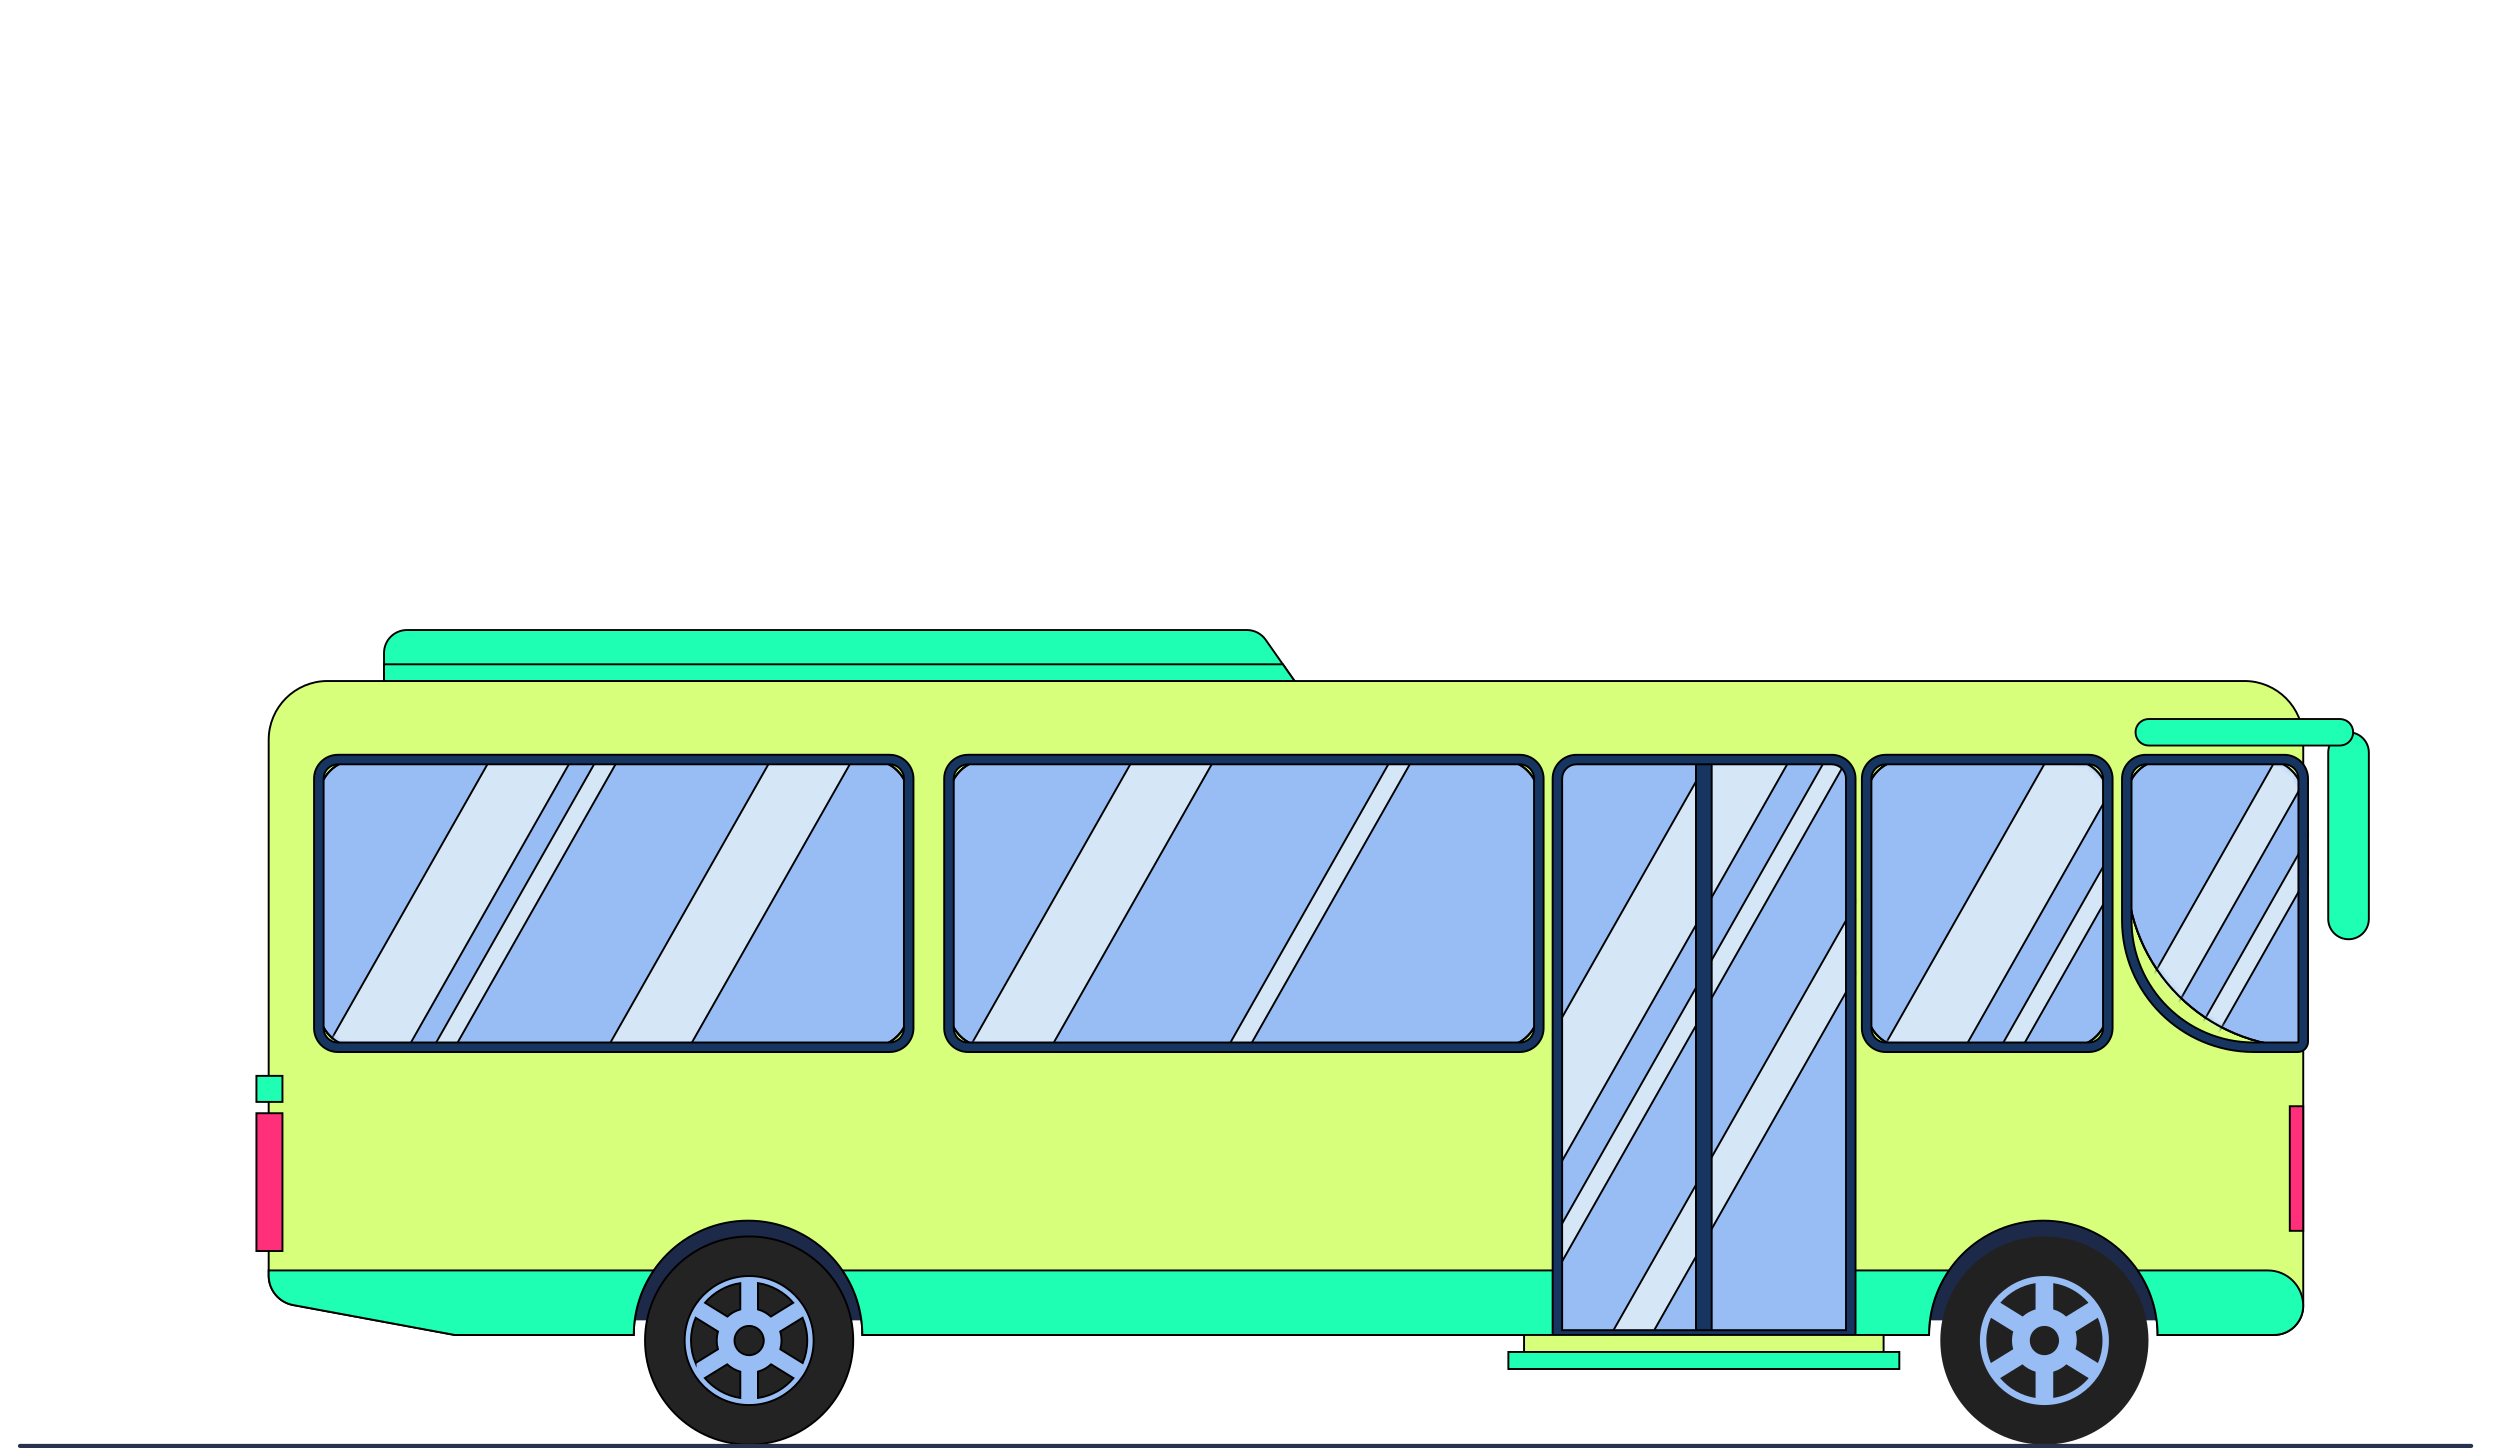 <svg width="415" height="241" viewBox="0 0 415 241" fill="none" xmlns="http://www.w3.org/2000/svg">
<g clip-path="url(#clip0_223_6388)">
<path d="M368.596 198.43H102.863V219.178H368.596V198.43Z" fill="#1C2948"/>
<path d="M339.37 239.81C348.914 239.81 356.65 232.074 356.65 222.53C356.65 212.987 348.914 205.25 339.37 205.25C329.826 205.25 322.09 212.987 322.09 222.53C322.09 232.074 329.826 239.81 339.37 239.81Z" fill="#212121"/>
<path d="M339.37 211.822C333.456 211.822 328.662 216.616 328.662 222.53C328.662 228.445 333.456 233.238 339.37 233.238C345.284 233.238 350.078 228.445 350.078 222.53C350.078 216.616 345.284 211.822 339.37 211.822ZM340.836 212.997C343.167 213.352 345.224 214.546 346.69 216.258L342.979 218.551C342.375 218.002 341.644 217.59 340.836 217.363V213.001V212.997ZM337.904 212.997V217.36C337.096 217.59 336.365 217.999 335.761 218.548L332.05 216.255C333.519 214.543 335.573 213.352 337.904 212.994V212.997ZM330.479 226.27C329.994 225.12 329.726 223.855 329.726 222.53C329.726 221.205 330 219.908 330.498 218.746L334.206 221.036C334.069 221.511 333.995 222.01 333.995 222.53C333.995 223.051 334.066 223.514 334.193 223.974L330.479 226.267V226.27ZM337.904 232.063C335.557 231.705 333.488 230.498 332.019 228.767L335.726 226.477C336.339 227.043 337.083 227.467 337.907 227.7V232.063H337.904ZM336.94 222.53C336.94 221.189 338.029 220.1 339.37 220.1C340.711 220.1 341.8 221.189 341.8 222.53C341.8 223.871 340.711 224.96 339.37 224.96C338.029 224.96 336.94 223.871 336.94 222.53ZM340.836 232.063V227.7C341.66 227.467 342.404 227.043 343.017 226.477L346.725 228.767C345.256 230.498 343.186 231.705 340.839 232.063H340.836ZM344.547 223.974C344.674 223.514 344.745 223.028 344.745 222.53C344.745 222.032 344.671 221.511 344.534 221.036L348.242 218.746C348.737 219.908 349.014 221.186 349.014 222.53C349.014 223.875 348.746 225.12 348.261 226.27L344.547 223.977V223.974Z" fill="#98BDF4"/>
<path d="M124.356 239.81C133.9 239.81 141.636 232.074 141.636 222.53C141.636 212.987 133.9 205.25 124.356 205.25C114.813 205.25 107.076 212.987 107.076 222.53C107.076 232.074 114.813 239.81 124.356 239.81Z" fill="#232323" stroke="black" stroke-width="0.319" stroke-miterlimit="10"/>
<path d="M124.356 211.822C118.442 211.822 113.648 216.616 113.648 222.53C113.648 228.445 118.442 233.238 124.356 233.238C130.271 233.238 135.064 228.445 135.064 222.53C135.064 216.616 130.271 211.822 124.356 211.822ZM125.822 212.997C128.153 213.352 130.21 214.546 131.676 216.258L127.965 218.551C127.361 218.002 126.63 217.59 125.822 217.363V213.001V212.997ZM122.887 212.997V217.36C122.079 217.59 121.348 217.999 120.744 218.548L117.034 216.255C118.503 214.543 120.556 213.352 122.887 212.994V212.997ZM115.462 226.27C114.977 225.12 114.709 223.855 114.709 222.53C114.709 221.205 114.983 219.908 115.482 218.746L119.189 221.036C119.052 221.511 118.978 222.01 118.978 222.53C118.978 223.051 119.049 223.514 119.176 223.974L115.462 226.267V226.27ZM122.887 232.063C120.54 231.705 118.471 230.498 117.002 228.767L120.709 226.477C121.322 227.043 122.067 227.467 122.89 227.7V232.063H122.887ZM121.923 222.53C121.923 221.189 123.012 220.1 124.353 220.1C125.694 220.1 126.783 221.189 126.783 222.53C126.783 223.871 125.694 224.96 124.353 224.96C123.012 224.96 121.923 223.871 121.923 222.53ZM125.822 232.063V227.7C126.646 227.467 127.39 227.043 128.003 226.477L131.711 228.767C130.242 230.498 128.173 231.705 125.825 232.063H125.822ZM129.533 223.974C129.661 223.514 129.731 223.028 129.731 222.53C129.731 222.032 129.658 221.511 129.52 221.036L133.228 218.746C133.723 219.908 134.001 221.186 134.001 222.53C134.001 223.875 133.732 225.12 133.247 226.27L129.533 223.977V223.974Z" fill="#98BDF4" stroke="black" stroke-width="0.319" stroke-miterlimit="10"/>
<path d="M214.893 113.047H63.75V108.387C63.75 106.286 65.452 104.584 67.553 104.584H206.989C208.228 104.584 209.391 105.188 210.103 106.206L214.893 113.047Z" fill="#1FFFB4" stroke="black" stroke-width="0.319" stroke-miterlimit="10"/>
<path d="M63.75 110.277V113.046H214.893L212.955 110.277H63.75Z" fill="#1FFFB4" stroke="black" stroke-width="0.319" stroke-miterlimit="10"/>
<path d="M372.567 113.047H54.37C48.977 113.047 44.602 117.419 44.602 122.816V211.752C44.602 214.151 46.313 216.204 48.67 216.642L75.451 221.601H105.205C105.205 211.123 113.7 202.628 124.178 202.628C134.656 202.628 143.15 211.123 143.15 221.601H320.222C320.222 211.123 328.716 202.628 339.194 202.628C349.672 202.628 358.167 211.123 358.167 221.601H377.497C380.17 221.601 382.339 219.433 382.339 216.76V122.816C382.339 117.422 377.967 113.047 372.57 113.047H372.567Z" fill="#D7FF7B" stroke="black" stroke-width="0.319" stroke-miterlimit="10"/>
<path d="M354.851 210.893C356.939 213.939 358.159 217.628 358.159 221.6H377.49C380.163 221.6 382.331 219.432 382.331 216.759C382.331 213.521 379.706 210.893 376.465 210.893H354.848H354.851Z" fill="#1FFFB4" stroke="black" stroke-width="0.319" stroke-miterlimit="10"/>
<path d="M44.602 210.893V211.752C44.602 214.15 46.313 216.203 48.67 216.641L75.451 221.6H105.205C105.205 217.628 106.428 213.942 108.514 210.893H44.602Z" fill="#1FFFB4" stroke="black" stroke-width="0.319" stroke-miterlimit="10"/>
<path d="M139.838 210.893C141.926 213.939 143.146 217.628 143.146 221.6H320.218C320.218 217.628 321.441 213.942 323.526 210.893H139.838Z" fill="#1FFFB4" stroke="black" stroke-width="0.319" stroke-miterlimit="10"/>
<path d="M46.887 184.795H42.566V207.667H46.887V184.795Z" fill="#FF3079" stroke="black" stroke-width="0.319" stroke-miterlimit="10"/>
<path d="M46.887 178.594H42.566V182.915H46.887V178.594Z" fill="#1FFFB4" stroke="black" stroke-width="0.319" stroke-miterlimit="10"/>
<path d="M382.331 183.637H380.105V204.318H382.331V183.637Z" fill="#FF3079" stroke="black" stroke-width="0.319" stroke-miterlimit="10"/>
<path d="M249.059 126.09H163.916C160.389 126.09 157.529 128.949 157.529 132.477V167.459C157.529 170.986 160.389 173.846 163.916 173.846H249.059C252.586 173.846 255.446 170.986 255.446 167.459V132.477C255.446 128.949 252.586 126.09 249.059 126.09Z" fill="#163560" stroke="black" stroke-width="0.319" stroke-miterlimit="10"/>
<path d="M343.507 126.09H316.25C312.723 126.09 309.863 128.949 309.863 132.477V167.459C309.863 170.986 312.723 173.846 316.25 173.846H343.507C347.035 173.846 349.894 170.986 349.894 167.459V132.477C349.894 128.949 347.035 126.09 343.507 126.09Z" fill="#163560" stroke="black" stroke-width="0.319" stroke-miterlimit="10"/>
<path d="M359.432 126.09H375.949C379.474 126.09 382.336 128.951 382.336 132.477V173.846C366.17 173.846 353.045 160.72 353.045 144.555V132.477C353.045 128.951 355.906 126.09 359.432 126.09Z" fill="#163560" stroke="black" stroke-width="0.319" stroke-miterlimit="10"/>
<path d="M249.059 126.09H163.916C160.389 126.09 157.529 128.949 157.529 132.477V167.459C157.529 170.986 160.389 173.846 163.916 173.846H249.059C252.586 173.846 255.446 170.986 255.446 167.459V132.477C255.446 128.949 252.586 126.09 249.059 126.09Z" fill="#98BDF4" stroke="black" stroke-width="0.319" stroke-miterlimit="10"/>
<path d="M343.507 126.09H316.25C312.723 126.09 309.863 128.949 309.863 132.477V167.459C309.863 170.986 312.723 173.846 316.25 173.846H343.507C347.035 173.846 349.894 170.986 349.894 167.459V132.477C349.894 128.949 347.035 126.09 343.507 126.09Z" fill="#98BDF4" stroke="black" stroke-width="0.319" stroke-miterlimit="10"/>
<path d="M359.432 126.09H375.949C379.474 126.09 382.336 128.951 382.336 132.477V173.846C366.17 173.846 353.045 160.72 353.045 144.555V132.477C353.045 128.951 355.906 126.09 359.432 126.09Z" fill="#98BDF4" stroke="black" stroke-width="0.319" stroke-miterlimit="10"/>
<path d="M144.459 126.09H59.317C55.789 126.09 52.93 128.949 52.93 132.477V167.459C52.93 170.986 55.789 173.846 59.317 173.846H144.459C147.987 173.846 150.846 170.986 150.846 167.459V132.477C150.846 128.949 147.987 126.09 144.459 126.09Z" fill="#163560" stroke="black" stroke-width="0.319" stroke-miterlimit="10"/>
<path d="M144.459 126.09H59.317C55.789 126.09 52.93 128.949 52.93 132.477V167.459C52.93 170.986 55.789 173.846 59.317 173.846H144.459C147.987 173.846 150.846 170.986 150.846 167.459V132.477C150.846 128.949 147.987 126.09 144.459 126.09Z" fill="#98BDF4" stroke="black" stroke-width="0.319" stroke-miterlimit="10"/>
<path d="M304.063 126.09H261.691C259.944 126.09 258.529 127.505 258.529 129.251V221.602H307.224V129.251C307.224 127.505 305.809 126.09 304.063 126.09Z" fill="#98BDF4" stroke="black" stroke-width="0.319" stroke-miterlimit="10"/>
<mask id="mask0_223_6388" style="mask-type:luminance" maskUnits="userSpaceOnUse" x="157" y="126" width="99" height="48">
<path d="M249.059 126.09H163.916C160.389 126.09 157.529 128.949 157.529 132.477V167.459C157.529 170.986 160.389 173.846 163.916 173.846H249.059C252.586 173.846 255.446 170.986 255.446 167.459V132.477C255.446 128.949 252.586 126.09 249.059 126.09Z" fill="white"/>
</mask>
<g mask="url(#mask0_223_6388)">
<path d="M159.638 200.004H146.123L205.644 95.129H219.159L159.638 200.004Z" fill="#D5E7F7" stroke="black" stroke-width="0.319" stroke-miterlimit="10"/>
<path d="M190.072 204.322H186.508L246.029 99.443H249.593L190.072 204.322Z" fill="#D5E7F7" stroke="black" stroke-width="0.319" stroke-miterlimit="10"/>
</g>
<path d="M249.059 126.09H163.916C160.389 126.09 157.529 128.949 157.529 132.477V167.459C157.529 170.986 160.389 173.846 163.916 173.846H249.059C252.586 173.846 255.446 170.986 255.446 167.459V132.477C255.446 128.949 252.586 126.09 249.059 126.09Z" stroke="black" stroke-width="0.319" stroke-miterlimit="10"/>
<mask id="mask1_223_6388" style="mask-type:luminance" maskUnits="userSpaceOnUse" x="309" y="126" width="41" height="48">
<path d="M343.507 126.09H316.25C312.723 126.09 309.863 128.949 309.863 132.477V167.459C309.863 170.986 312.723 173.846 316.25 173.846H343.507C347.035 173.846 349.894 170.986 349.894 167.459V132.477C349.894 128.949 347.035 126.09 343.507 126.09Z" fill="white"/>
</mask>
<g mask="url(#mask1_223_6388)">
<path d="M314.423 194.6H300.908L360.429 89.725H373.947L314.423 194.6Z" fill="#D5E7F7" stroke="black" stroke-width="0.319" stroke-miterlimit="10"/>
<path d="M322.812 196.516H319.248L378.769 91.641H382.333L322.812 196.516Z" fill="#D5E7F7" stroke="black" stroke-width="0.319" stroke-miterlimit="10"/>
</g>
<path d="M343.507 126.09H316.25C312.723 126.09 309.863 128.949 309.863 132.477V167.459C309.863 170.986 312.723 173.846 316.25 173.846H343.507C347.035 173.846 349.894 170.986 349.894 167.459V132.477C349.894 128.949 347.035 126.09 343.507 126.09Z" stroke="black" stroke-width="0.319" stroke-miterlimit="10"/>
<mask id="mask2_223_6388" style="mask-type:luminance" maskUnits="userSpaceOnUse" x="353" y="126" width="30" height="48">
<path d="M359.43 126.09H375.947C379.473 126.09 382.334 128.951 382.334 132.477V173.846C366.168 173.846 353.043 160.72 353.043 144.555V132.477C353.043 128.951 355.904 126.09 359.43 126.09Z" fill="white"/>
</mask>
<g mask="url(#mask2_223_6388)">
<path d="M346.754 192.688H339.996L399.517 87.812H406.274L346.754 192.688Z" fill="#D5E7F7" stroke="black" stroke-width="0.319" stroke-miterlimit="10"/>
<path d="M355.14 194.6H351.576L411.097 89.725H414.661L355.14 194.6Z" fill="#D5E7F7" stroke="black" stroke-width="0.319" stroke-miterlimit="10"/>
</g>
<path d="M359.43 126.09H375.947C379.473 126.09 382.334 128.951 382.334 132.477V173.846C366.168 173.846 353.043 160.72 353.043 144.555V132.477C353.043 128.951 355.904 126.09 359.43 126.09Z" stroke="black" stroke-width="0.319" stroke-miterlimit="10"/>
<mask id="mask3_223_6388" style="mask-type:luminance" maskUnits="userSpaceOnUse" x="52" y="126" width="99" height="48">
<path d="M144.457 126.09H59.315C55.787 126.09 52.928 128.949 52.928 132.477V167.459C52.928 170.986 55.787 173.846 59.315 173.846H144.457C147.985 173.846 150.844 170.986 150.844 167.459V132.477C150.844 128.949 147.985 126.09 144.457 126.09Z" fill="white"/>
</mask>
<g mask="url(#mask3_223_6388)">
<path d="M53.55 198.895H40.035L99.556 94.019H113.074L53.55 198.895Z" fill="#D5E7F7" stroke="black" stroke-width="0.319" stroke-miterlimit="10"/>
<path d="M100.192 198.895H86.674L146.195 94.019H159.713L100.192 198.895Z" fill="#D5E7F7" stroke="black" stroke-width="0.319" stroke-miterlimit="10"/>
<path d="M61.302 198.895H57.744L117.265 94.019H120.823L61.302 198.895Z" fill="#D5E7F7" stroke="black" stroke-width="0.319" stroke-miterlimit="10"/>
</g>
<path d="M144.459 126.09H59.317C55.789 126.09 52.93 128.949 52.93 132.477V167.459C52.93 170.986 55.789 173.846 59.317 173.846H144.459C147.987 173.846 150.846 170.986 150.846 167.459V132.477C150.846 128.949 147.987 126.09 144.459 126.09Z" stroke="black" stroke-width="0.319" stroke-miterlimit="10"/>
<mask id="mask4_223_6388" style="mask-type:luminance" maskUnits="userSpaceOnUse" x="258" y="126" width="50" height="96">
<path d="M304.061 126.09H261.689C259.942 126.09 258.527 127.505 258.527 129.251V221.602H307.222V129.251C307.222 127.505 305.807 126.09 304.061 126.09Z" fill="white"/>
</mask>
<g mask="url(#mask4_223_6388)">
<path d="M241.239 224.548H227.721L287.242 119.67H300.76L241.239 224.548Z" fill="#D5E7F7" stroke="black" stroke-width="0.319" stroke-miterlimit="10"/>
<path d="M249.625 226.461H246.061L305.581 121.586H309.145L249.625 226.461Z" fill="#D5E7F7" stroke="black" stroke-width="0.319" stroke-miterlimit="10"/>
<path d="M273.564 222.633H266.807L326.327 117.758H333.085L273.564 222.633Z" fill="#D5E7F7" stroke="black" stroke-width="0.319" stroke-miterlimit="10"/>
</g>
<path d="M304.061 126.09H261.689C259.942 126.09 258.527 127.505 258.527 129.251V221.602H307.222V129.251C307.222 127.505 305.807 126.09 304.061 126.09Z" stroke="black" stroke-width="0.319" stroke-miterlimit="10"/>
<path d="M284.14 126.09H281.531V221.602H284.14V126.09Z" fill="#163560" stroke="black" stroke-width="0.319" stroke-miterlimit="10"/>
<path d="M147.684 174.635H56.09C53.912 174.635 52.137 172.862 52.137 170.681V129.249C52.137 127.071 53.909 125.295 56.09 125.295H147.68C149.858 125.295 151.634 127.067 151.634 129.249V170.681C151.634 172.859 149.862 174.635 147.68 174.635H147.684ZM56.09 126.879C54.784 126.879 53.718 127.942 53.718 129.252V170.684C53.718 171.991 54.781 173.057 56.09 173.057H147.68C148.987 173.057 150.053 171.994 150.053 170.684V129.252C150.053 127.946 148.99 126.879 147.68 126.879H56.09Z" fill="#163560" stroke="black" stroke-width="0.319" stroke-miterlimit="10"/>
<path d="M252.282 174.635H160.692C158.514 174.635 156.738 172.862 156.738 170.681V129.249C156.738 127.071 158.511 125.295 160.692 125.295H252.282C254.46 125.295 256.236 127.067 256.236 129.249V170.681C256.236 172.859 254.463 174.635 252.282 174.635ZM160.692 126.879C159.386 126.879 158.319 127.942 158.319 129.252V170.684C158.319 171.991 159.383 173.057 160.692 173.057H252.282C253.588 173.057 254.655 171.994 254.655 170.684V129.252C254.655 127.946 253.591 126.879 252.282 126.879H160.692Z" fill="#163560" stroke="black" stroke-width="0.319" stroke-miterlimit="10"/>
<path d="M308.014 222.39H257.738V129.25C257.738 127.072 259.511 125.297 261.692 125.297H304.064C306.241 125.297 308.017 127.069 308.017 129.25V222.39H308.014ZM259.319 220.809H306.433V129.25C306.433 127.944 305.37 126.878 304.06 126.878H261.689C260.383 126.878 259.316 127.941 259.316 129.25V220.809H259.319Z" fill="#163560" stroke="black" stroke-width="0.319" stroke-miterlimit="10"/>
<path d="M346.733 174.635H313.026C310.848 174.635 309.072 172.862 309.072 170.681V129.249C309.072 127.071 310.845 125.295 313.026 125.295H346.733C348.911 125.295 350.687 127.067 350.687 129.249V170.681C350.687 172.859 348.915 174.635 346.733 174.635ZM313.026 126.879C311.72 126.879 310.653 127.942 310.653 129.252V170.684C310.653 171.991 311.717 173.057 313.026 173.057H346.733C348.04 173.057 349.106 171.994 349.106 170.684V129.252C349.106 127.946 348.043 126.879 346.733 126.879H313.026Z" fill="#163560" stroke="black" stroke-width="0.319" stroke-miterlimit="10"/>
<path d="M381.427 174.634H374.137C362.072 174.634 352.258 164.817 352.258 152.755V129.25C352.258 127.072 354.03 125.297 356.211 125.297H379.176C381.354 125.297 383.13 127.069 383.13 129.25V172.938C383.13 173.874 382.366 174.637 381.431 174.637L381.427 174.634ZM356.205 126.878C354.899 126.878 353.832 127.941 353.832 129.25V152.755C353.832 163.948 362.937 173.053 374.13 173.053H381.421C381.485 173.053 381.539 173.002 381.539 172.935V129.247C381.539 127.941 380.476 126.874 379.166 126.874H356.202L356.205 126.878Z" fill="#163560" stroke="black" stroke-width="0.319" stroke-miterlimit="10"/>
<path d="M312.678 221.602H252.994V224.428H312.678V221.602Z" fill="#D7FF7B" stroke="black" stroke-width="0.319" stroke-miterlimit="10"/>
<path d="M315.287 224.428H250.389V227.254H315.287V224.428Z" fill="#1FFFB4" stroke="black" stroke-width="0.319" stroke-miterlimit="10"/>
<path d="M389.857 155.916C387.995 155.916 386.484 154.405 386.484 152.543V124.929C386.484 123.067 387.995 121.557 389.857 121.557C391.719 121.557 393.229 123.067 393.229 124.929V152.543C393.229 154.405 391.719 155.916 389.857 155.916Z" fill="#1FFFB4" stroke="black" stroke-width="0.319" stroke-miterlimit="10"/>
<path d="M388.423 123.758H356.698C355.482 123.758 354.498 122.774 354.498 121.558C354.498 120.341 355.482 119.357 356.698 119.357H388.423C389.64 119.357 390.623 120.341 390.623 121.558C390.623 122.774 389.64 123.758 388.423 123.758Z" fill="#1FFFB4" stroke="black" stroke-width="0.319" stroke-miterlimit="10"/>
<path d="M410.218 239.686H3.309C3.122 239.686 2.971 239.837 2.971 240.024V240.027C2.971 240.214 3.122 240.366 3.309 240.366H410.218C410.405 240.366 410.557 240.214 410.557 240.027V240.024C410.557 239.837 410.405 239.686 410.218 239.686Z" fill="#283250"/>
</g>
<defs>
<clipPath id="clip0_223_6388">
<rect width="414.934" height="240.364" fill="white"/>
</clipPath>
</defs>
</svg>

